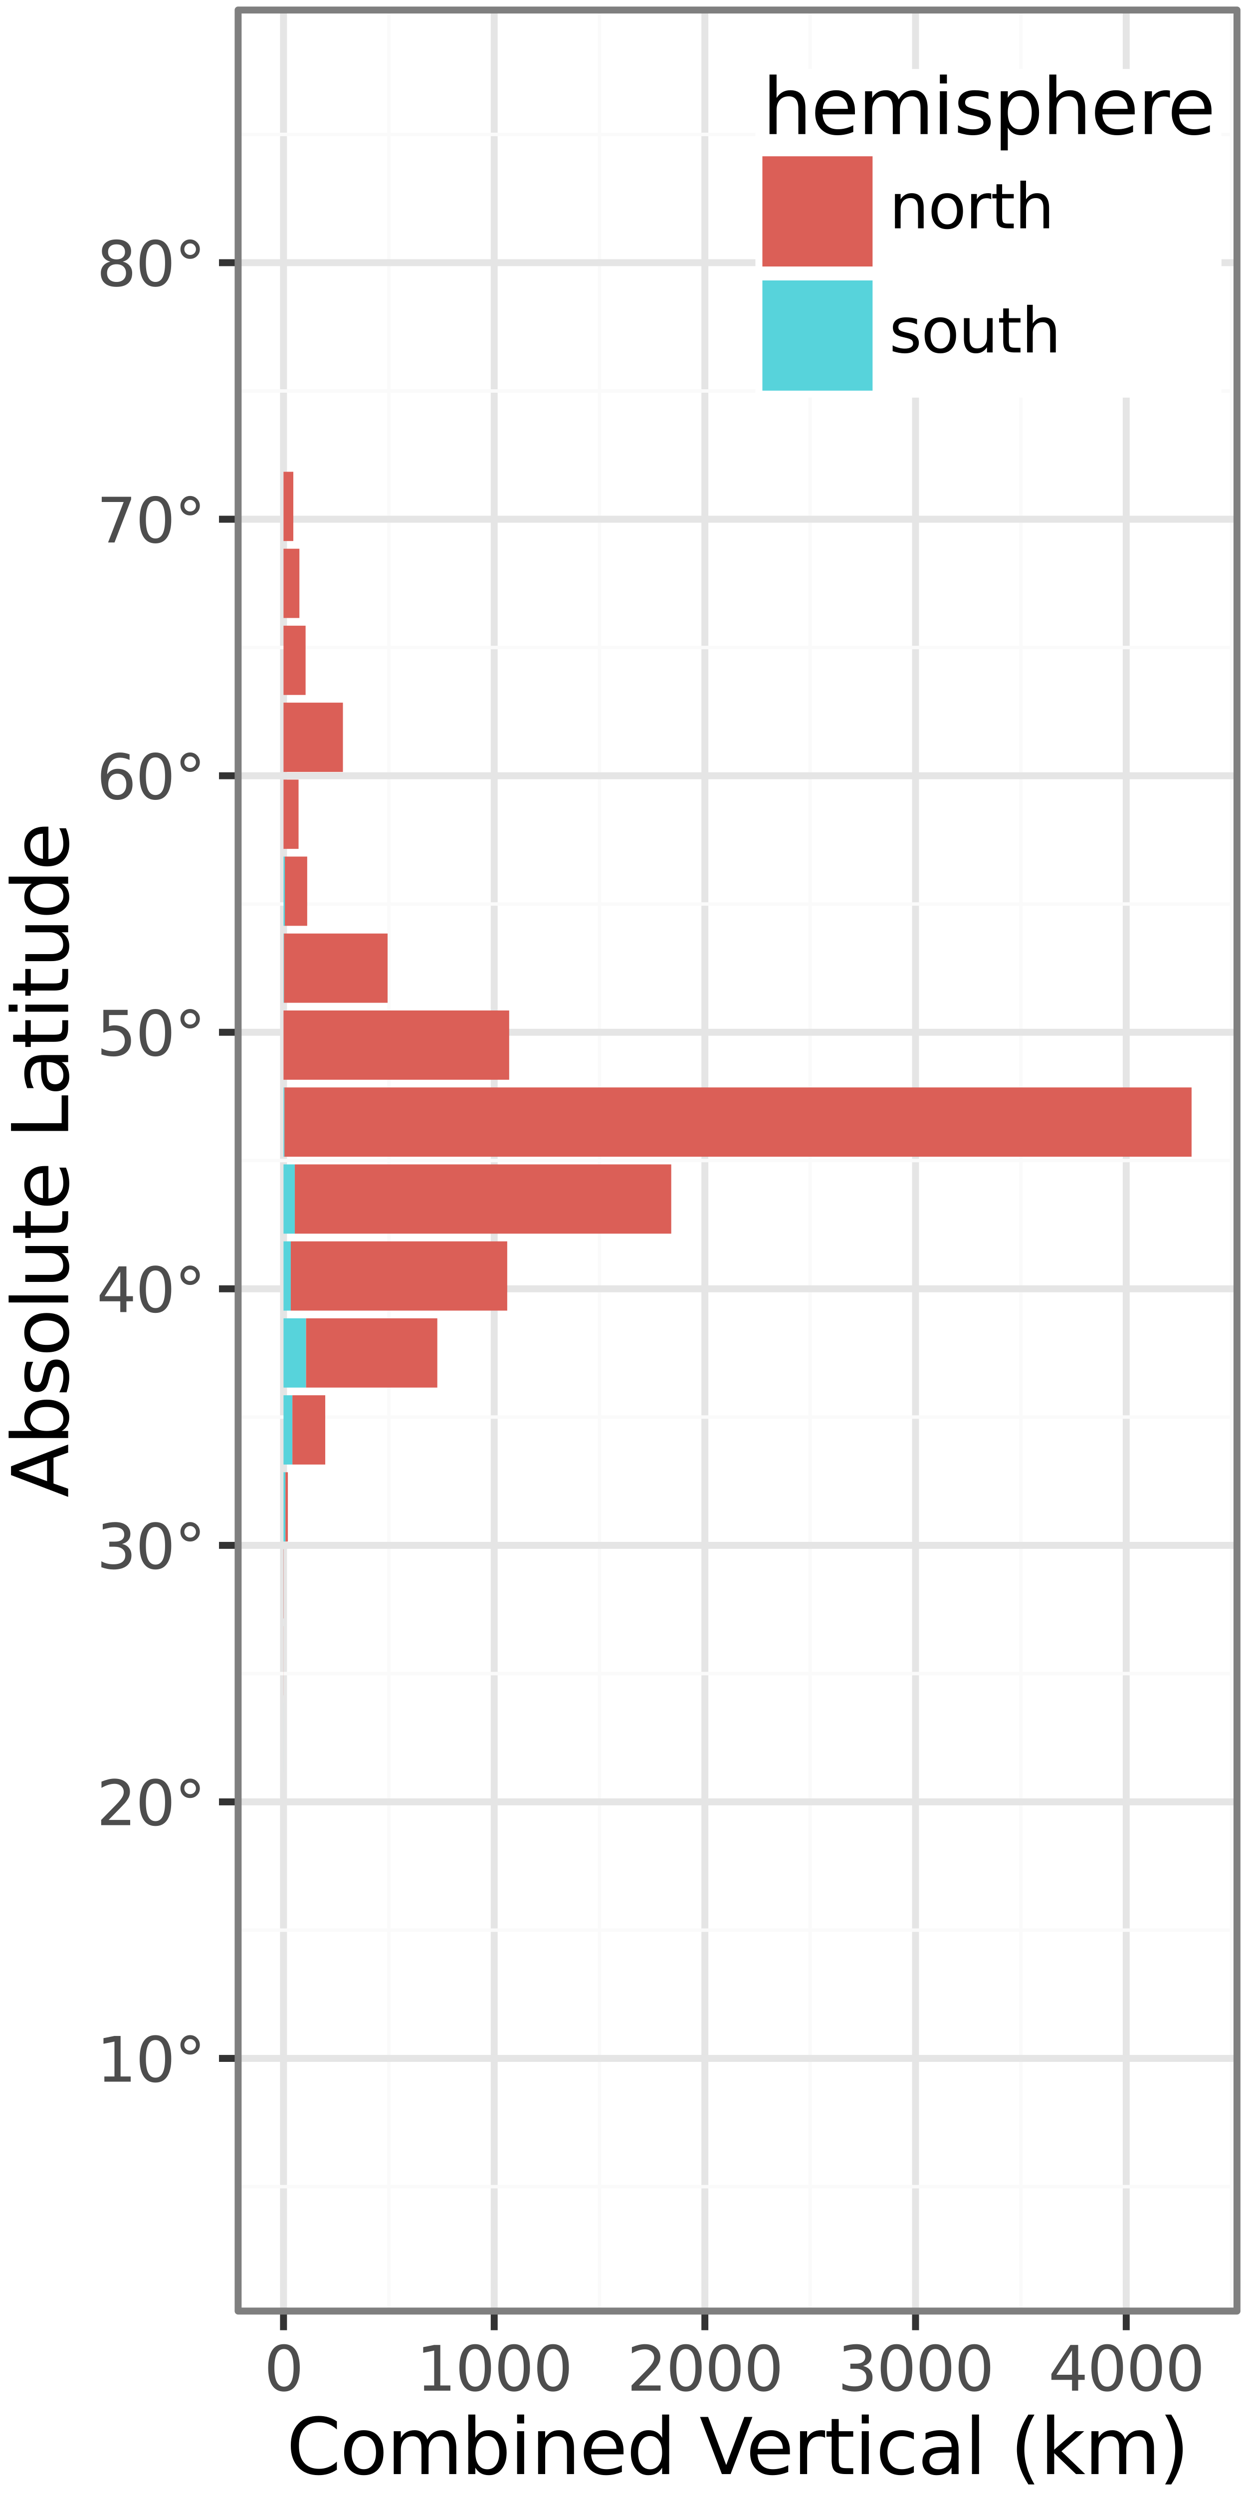 <?xml version="1.0" encoding="utf-8" standalone="no"?>
<!DOCTYPE svg PUBLIC "-//W3C//DTD SVG 1.1//EN"
  "http://www.w3.org/Graphics/SVG/1.1/DTD/svg11.dtd">
<svg xmlns:xlink="http://www.w3.org/1999/xlink" width="179.28pt" height="359.28pt" viewBox="0 0 179.28 359.28" xmlns="http://www.w3.org/2000/svg" version="1.1">
 <rect x="0" y="0" width="179.28" height="359.28" fill="#808080" stroke="none"/>
 <defs>
  <style type="text/css">*{stroke-linejoin: round; stroke-linecap: butt}</style>
 </defs>
 <g id="figure_1">
  <g id="patch_1">
   <path d="M 0 359.28 
L 179.28 359.28 
L 179.28 0 
L 0 0 
z
" style="fill: #ffffff; stroke: #ffffff; stroke-linejoin: miter"/>
  </g>
  <g id="axes_1">
   <g id="patch_2">
    <path d="M 34.234 332.127 
L 177.84 332.127 
L 177.84 1.44 
L 34.234 1.44 
z
" style="fill: #ffffff"/>
   </g>
   <g id="matplotlib.axis_1">
    <g id="xtick_1">
     <g id="line2d_1">
      <path d="M 40.761 332.127 
L 40.761 1.44 
" clip-path="url(#p1d8fb23719)" style="fill: none; stroke: #e5e5e5; stroke-linecap: square"/>
     </g>
     <g id="line2d_2">
      <path d="M 40.761 332.127 
" style="fill: none; stroke: #333333; stroke-width: 1.5; stroke-linecap: square"/>
      <defs>
       <path id="m9de377997c" d="M 0 0 
L 0 2.75 
" style="stroke: #333333"/>
      </defs>
      <g>
       <use xlink:href="#m9de377997c" x="40.761" y="332.127" style="fill: #333333; stroke: #333333"/>
      </g>
     </g>
     <g id="text_1">
      <!-- 0 -->
      <g style="fill: #4d4d4d" transform="translate(37.962 343.564) scale(0.088 -0.088)">
       <defs>
        <path id="DejaVuSans-30" d="M 2034 4250 
Q 1547 4250 1301 3770 
Q 1056 3291 1056 2328 
Q 1056 1369 1301 889 
Q 1547 409 2034 409 
Q 2525 409 2770 889 
Q 3016 1369 3016 2328 
Q 3016 3291 2770 3770 
Q 2525 4250 2034 4250 
z
M 2034 4750 
Q 2819 4750 3233 4129 
Q 3647 3509 3647 2328 
Q 3647 1150 3233 529 
Q 2819 -91 2034 -91 
Q 1250 -91 836 529 
Q 422 1150 422 2328 
Q 422 3509 836 4129 
Q 1250 4750 2034 4750 
z
" transform="scale(0.016)"/>
       </defs>
       <use xlink:href="#DejaVuSans-30"/>
      </g>
     </g>
    </g>
    <g id="xtick_2">
     <g id="line2d_3">
      <path d="M 71.05 332.127 
L 71.05 1.44 
" clip-path="url(#p1d8fb23719)" style="fill: none; stroke: #e5e5e5; stroke-linecap: square"/>
     </g>
     <g id="line2d_4">
      <path d="M 71.05 332.127 
" style="fill: none; stroke: #333333; stroke-width: 1.5; stroke-linecap: square"/>
      <g>
       <use xlink:href="#m9de377997c" x="71.05" y="332.127" style="fill: #333333; stroke: #333333"/>
      </g>
     </g>
     <g id="text_2">
      <!-- 1000 -->
      <g style="fill: #4d4d4d" transform="translate(59.852 343.564) scale(0.088 -0.088)">
       <defs>
        <path id="DejaVuSans-31" d="M 794 531 
L 1825 531 
L 1825 4091 
L 703 3866 
L 703 4441 
L 1819 4666 
L 2450 4666 
L 2450 531 
L 3481 531 
L 3481 0 
L 794 0 
L 794 531 
z
" transform="scale(0.016)"/>
       </defs>
       <use xlink:href="#DejaVuSans-31"/>
       <use xlink:href="#DejaVuSans-30" x="63.623"/>
       <use xlink:href="#DejaVuSans-30" x="127.246"/>
       <use xlink:href="#DejaVuSans-30" x="190.869"/>
      </g>
     </g>
    </g>
    <g id="xtick_3">
     <g id="line2d_5">
      <path d="M 101.339 332.127 
L 101.339 1.44 
" clip-path="url(#p1d8fb23719)" style="fill: none; stroke: #e5e5e5; stroke-linecap: square"/>
     </g>
     <g id="line2d_6">
      <path d="M 101.339 332.127 
" style="fill: none; stroke: #333333; stroke-width: 1.5; stroke-linecap: square"/>
      <g>
       <use xlink:href="#m9de377997c" x="101.339" y="332.127" style="fill: #333333; stroke: #333333"/>
      </g>
     </g>
     <g id="text_3">
      <!-- 2000 -->
      <g style="fill: #4d4d4d" transform="translate(90.141 343.564) scale(0.088 -0.088)">
       <defs>
        <path id="DejaVuSans-32" d="M 1228 531 
L 3431 531 
L 3431 0 
L 469 0 
L 469 531 
Q 828 903 1448 1529 
Q 2069 2156 2228 2338 
Q 2531 2678 2651 2914 
Q 2772 3150 2772 3378 
Q 2772 3750 2511 3984 
Q 2250 4219 1831 4219 
Q 1534 4219 1204 4116 
Q 875 4013 500 3803 
L 500 4441 
Q 881 4594 1212 4672 
Q 1544 4750 1819 4750 
Q 2544 4750 2975 4387 
Q 3406 4025 3406 3419 
Q 3406 3131 3298 2873 
Q 3191 2616 2906 2266 
Q 2828 2175 2409 1742 
Q 1991 1309 1228 531 
z
" transform="scale(0.016)"/>
       </defs>
       <use xlink:href="#DejaVuSans-32"/>
       <use xlink:href="#DejaVuSans-30" x="63.623"/>
       <use xlink:href="#DejaVuSans-30" x="127.246"/>
       <use xlink:href="#DejaVuSans-30" x="190.869"/>
      </g>
     </g>
    </g>
    <g id="xtick_4">
     <g id="line2d_7">
      <path d="M 131.627 332.127 
L 131.627 1.44 
" clip-path="url(#p1d8fb23719)" style="fill: none; stroke: #e5e5e5; stroke-linecap: square"/>
     </g>
     <g id="line2d_8">
      <path d="M 131.627 332.127 
" style="fill: none; stroke: #333333; stroke-width: 1.5; stroke-linecap: square"/>
      <g>
       <use xlink:href="#m9de377997c" x="131.627" y="332.127" style="fill: #333333; stroke: #333333"/>
      </g>
     </g>
     <g id="text_4">
      <!-- 3000 -->
      <g style="fill: #4d4d4d" transform="translate(120.429 343.564) scale(0.088 -0.088)">
       <defs>
        <path id="DejaVuSans-33" d="M 2597 2516 
Q 3050 2419 3304 2112 
Q 3559 1806 3559 1356 
Q 3559 666 3084 287 
Q 2609 -91 1734 -91 
Q 1441 -91 1130 -33 
Q 819 25 488 141 
L 488 750 
Q 750 597 1062 519 
Q 1375 441 1716 441 
Q 2309 441 2620 675 
Q 2931 909 2931 1356 
Q 2931 1769 2642 2001 
Q 2353 2234 1838 2234 
L 1294 2234 
L 1294 2753 
L 1863 2753 
Q 2328 2753 2575 2939 
Q 2822 3125 2822 3475 
Q 2822 3834 2567 4026 
Q 2313 4219 1838 4219 
Q 1578 4219 1281 4162 
Q 984 4106 628 3988 
L 628 4550 
Q 988 4650 1302 4700 
Q 1616 4750 1894 4750 
Q 2613 4750 3031 4423 
Q 3450 4097 3450 3541 
Q 3450 3153 3228 2886 
Q 3006 2619 2597 2516 
z
" transform="scale(0.016)"/>
       </defs>
       <use xlink:href="#DejaVuSans-33"/>
       <use xlink:href="#DejaVuSans-30" x="63.623"/>
       <use xlink:href="#DejaVuSans-30" x="127.246"/>
       <use xlink:href="#DejaVuSans-30" x="190.869"/>
      </g>
     </g>
    </g>
    <g id="xtick_5">
     <g id="line2d_9">
      <path d="M 161.916 332.127 
L 161.916 1.44 
" clip-path="url(#p1d8fb23719)" style="fill: none; stroke: #e5e5e5; stroke-linecap: square"/>
     </g>
     <g id="line2d_10">
      <path d="M 161.916 332.127 
" style="fill: none; stroke: #333333; stroke-width: 1.5; stroke-linecap: square"/>
      <g>
       <use xlink:href="#m9de377997c" x="161.916" y="332.127" style="fill: #333333; stroke: #333333"/>
      </g>
     </g>
     <g id="text_5">
      <!-- 4000 -->
      <g style="fill: #4d4d4d" transform="translate(150.718 343.564) scale(0.088 -0.088)">
       <defs>
        <path id="DejaVuSans-34" d="M 2419 4116 
L 825 1625 
L 2419 1625 
L 2419 4116 
z
M 2253 4666 
L 3047 4666 
L 3047 1625 
L 3713 1625 
L 3713 1100 
L 3047 1100 
L 3047 0 
L 2419 0 
L 2419 1100 
L 313 1100 
L 313 1709 
L 2253 4666 
z
" transform="scale(0.016)"/>
       </defs>
       <use xlink:href="#DejaVuSans-34"/>
       <use xlink:href="#DejaVuSans-30" x="63.623"/>
       <use xlink:href="#DejaVuSans-30" x="127.246"/>
       <use xlink:href="#DejaVuSans-30" x="190.869"/>
      </g>
     </g>
    </g>
    <g id="xtick_6">
     <g id="line2d_11">
      <path d="M 55.906 332.127 
L 55.906 1.44 
" clip-path="url(#p1d8fb23719)" style="fill: none; stroke: #fafafa; stroke-width: 0.5; stroke-linecap: square"/>
     </g>
    </g>
    <g id="xtick_7">
     <g id="line2d_12">
      <path d="M 86.194 332.127 
L 86.194 1.44 
" clip-path="url(#p1d8fb23719)" style="fill: none; stroke: #fafafa; stroke-width: 0.5; stroke-linecap: square"/>
     </g>
    </g>
    <g id="xtick_8">
     <g id="line2d_13">
      <path d="M 116.483 332.127 
L 116.483 1.44 
" clip-path="url(#p1d8fb23719)" style="fill: none; stroke: #fafafa; stroke-width: 0.5; stroke-linecap: square"/>
     </g>
    </g>
    <g id="xtick_9">
     <g id="line2d_14">
      <path d="M 146.772 332.127 
L 146.772 1.44 
" clip-path="url(#p1d8fb23719)" style="fill: none; stroke: #fafafa; stroke-width: 0.5; stroke-linecap: square"/>
     </g>
    </g>
    <g id="xtick_10">
     <g id="line2d_15">
      <path d="M 177.06 332.127 
L 177.06 1.44 
" clip-path="url(#p1d8fb23719)" style="fill: none; stroke: #fafafa; stroke-width: 0.5; stroke-linecap: square"/>
     </g>
    </g>
   </g>
   <g id="matplotlib.axis_2">
    <g id="ytick_1">
     <g id="line2d_16">
      <path d="M 34.234 295.814 
L 177.84 295.814 
" clip-path="url(#p1d8fb23719)" style="fill: none; stroke: #e5e5e5; stroke-linecap: square"/>
     </g>
     <g id="line2d_17">
      <path d="M 34.234 295.814 
" style="fill: none; stroke: #333333; stroke-width: 1.5; stroke-linecap: square"/>
      <defs>
       <path id="m66bc4561e3" d="M 0 0 
L -2.75 0 
" style="stroke: #333333"/>
      </defs>
      <g>
       <use xlink:href="#m66bc4561e3" x="34.234" y="295.814" style="fill: #333333; stroke: #333333"/>
      </g>
     </g>
     <g id="text_6">
      <!-- 10° -->
      <g style="fill: #4d4d4d" transform="translate(13.886 299.158) scale(0.088 -0.088)">
       <defs>
        <path id="DejaVuSans-b0" d="M 1600 4347 
Q 1350 4347 1178 4173 
Q 1006 4000 1006 3750 
Q 1006 3503 1178 3333 
Q 1350 3163 1600 3163 
Q 1850 3163 2022 3333 
Q 2194 3503 2194 3750 
Q 2194 3997 2020 4172 
Q 1847 4347 1600 4347 
z
M 1600 4750 
Q 1800 4750 1984 4673 
Q 2169 4597 2303 4453 
Q 2447 4313 2519 4134 
Q 2591 3956 2591 3750 
Q 2591 3338 2302 3052 
Q 2013 2766 1594 2766 
Q 1172 2766 890 3047 
Q 609 3328 609 3750 
Q 609 4169 896 4459 
Q 1184 4750 1600 4750 
z
" transform="scale(0.016)"/>
       </defs>
       <use xlink:href="#DejaVuSans-31"/>
       <use xlink:href="#DejaVuSans-30" x="63.623"/>
       <use xlink:href="#DejaVuSans-b0" x="127.246"/>
      </g>
     </g>
    </g>
    <g id="ytick_2">
     <g id="line2d_18">
      <path d="M 34.234 258.948 
L 177.84 258.948 
" clip-path="url(#p1d8fb23719)" style="fill: none; stroke: #e5e5e5; stroke-linecap: square"/>
     </g>
     <g id="line2d_19">
      <path d="M 34.234 258.948 
" style="fill: none; stroke: #333333; stroke-width: 1.5; stroke-linecap: square"/>
      <g>
       <use xlink:href="#m66bc4561e3" x="34.234" y="258.948" style="fill: #333333; stroke: #333333"/>
      </g>
     </g>
     <g id="text_7">
      <!-- 20° -->
      <g style="fill: #4d4d4d" transform="translate(13.886 262.292) scale(0.088 -0.088)">
       <use xlink:href="#DejaVuSans-32"/>
       <use xlink:href="#DejaVuSans-30" x="63.623"/>
       <use xlink:href="#DejaVuSans-b0" x="127.246"/>
      </g>
     </g>
    </g>
    <g id="ytick_3">
     <g id="line2d_20">
      <path d="M 34.234 222.083 
L 177.84 222.083 
" clip-path="url(#p1d8fb23719)" style="fill: none; stroke: #e5e5e5; stroke-linecap: square"/>
     </g>
     <g id="line2d_21">
      <path d="M 34.234 222.083 
" style="fill: none; stroke: #333333; stroke-width: 1.5; stroke-linecap: square"/>
      <g>
       <use xlink:href="#m66bc4561e3" x="34.234" y="222.083" style="fill: #333333; stroke: #333333"/>
      </g>
     </g>
     <g id="text_8">
      <!-- 30° -->
      <g style="fill: #4d4d4d" transform="translate(13.886 225.426) scale(0.088 -0.088)">
       <use xlink:href="#DejaVuSans-33"/>
       <use xlink:href="#DejaVuSans-30" x="63.623"/>
       <use xlink:href="#DejaVuSans-b0" x="127.246"/>
      </g>
     </g>
    </g>
    <g id="ytick_4">
     <g id="line2d_22">
      <path d="M 34.234 185.217 
L 177.84 185.217 
" clip-path="url(#p1d8fb23719)" style="fill: none; stroke: #e5e5e5; stroke-linecap: square"/>
     </g>
     <g id="line2d_23">
      <path d="M 34.234 185.217 
" style="fill: none; stroke: #333333; stroke-width: 1.5; stroke-linecap: square"/>
      <g>
       <use xlink:href="#m66bc4561e3" x="34.234" y="185.217" style="fill: #333333; stroke: #333333"/>
      </g>
     </g>
     <g id="text_9">
      <!-- 40° -->
      <g style="fill: #4d4d4d" transform="translate(13.886 188.56) scale(0.088 -0.088)">
       <use xlink:href="#DejaVuSans-34"/>
       <use xlink:href="#DejaVuSans-30" x="63.623"/>
       <use xlink:href="#DejaVuSans-b0" x="127.246"/>
      </g>
     </g>
    </g>
    <g id="ytick_5">
     <g id="line2d_24">
      <path d="M 34.234 148.351 
L 177.84 148.351 
" clip-path="url(#p1d8fb23719)" style="fill: none; stroke: #e5e5e5; stroke-linecap: square"/>
     </g>
     <g id="line2d_25">
      <path d="M 34.234 148.351 
" style="fill: none; stroke: #333333; stroke-width: 1.5; stroke-linecap: square"/>
      <g>
       <use xlink:href="#m66bc4561e3" x="34.234" y="148.351" style="fill: #333333; stroke: #333333"/>
      </g>
     </g>
     <g id="text_10">
      <!-- 50° -->
      <g style="fill: #4d4d4d" transform="translate(13.886 151.694) scale(0.088 -0.088)">
       <defs>
        <path id="DejaVuSans-35" d="M 691 4666 
L 3169 4666 
L 3169 4134 
L 1269 4134 
L 1269 2991 
Q 1406 3038 1543 3061 
Q 1681 3084 1819 3084 
Q 2600 3084 3056 2656 
Q 3513 2228 3513 1497 
Q 3513 744 3044 326 
Q 2575 -91 1722 -91 
Q 1428 -91 1123 -41 
Q 819 9 494 109 
L 494 744 
Q 775 591 1075 516 
Q 1375 441 1709 441 
Q 2250 441 2565 725 
Q 2881 1009 2881 1497 
Q 2881 1984 2565 2268 
Q 2250 2553 1709 2553 
Q 1456 2553 1204 2497 
Q 953 2441 691 2322 
L 691 4666 
z
" transform="scale(0.016)"/>
       </defs>
       <use xlink:href="#DejaVuSans-35"/>
       <use xlink:href="#DejaVuSans-30" x="63.623"/>
       <use xlink:href="#DejaVuSans-b0" x="127.246"/>
      </g>
     </g>
    </g>
    <g id="ytick_6">
     <g id="line2d_26">
      <path d="M 34.234 111.485 
L 177.84 111.485 
" clip-path="url(#p1d8fb23719)" style="fill: none; stroke: #e5e5e5; stroke-linecap: square"/>
     </g>
     <g id="line2d_27">
      <path d="M 34.234 111.485 
" style="fill: none; stroke: #333333; stroke-width: 1.5; stroke-linecap: square"/>
      <g>
       <use xlink:href="#m66bc4561e3" x="34.234" y="111.485" style="fill: #333333; stroke: #333333"/>
      </g>
     </g>
     <g id="text_11">
      <!-- 60° -->
      <g style="fill: #4d4d4d" transform="translate(13.886 114.828) scale(0.088 -0.088)">
       <defs>
        <path id="DejaVuSans-36" d="M 2113 2584 
Q 1688 2584 1439 2293 
Q 1191 2003 1191 1497 
Q 1191 994 1439 701 
Q 1688 409 2113 409 
Q 2538 409 2786 701 
Q 3034 994 3034 1497 
Q 3034 2003 2786 2293 
Q 2538 2584 2113 2584 
z
M 3366 4563 
L 3366 3988 
Q 3128 4100 2886 4159 
Q 2644 4219 2406 4219 
Q 1781 4219 1451 3797 
Q 1122 3375 1075 2522 
Q 1259 2794 1537 2939 
Q 1816 3084 2150 3084 
Q 2853 3084 3261 2657 
Q 3669 2231 3669 1497 
Q 3669 778 3244 343 
Q 2819 -91 2113 -91 
Q 1303 -91 875 529 
Q 447 1150 447 2328 
Q 447 3434 972 4092 
Q 1497 4750 2381 4750 
Q 2619 4750 2861 4703 
Q 3103 4656 3366 4563 
z
" transform="scale(0.016)"/>
       </defs>
       <use xlink:href="#DejaVuSans-36"/>
       <use xlink:href="#DejaVuSans-30" x="63.623"/>
       <use xlink:href="#DejaVuSans-b0" x="127.246"/>
      </g>
     </g>
    </g>
    <g id="ytick_7">
     <g id="line2d_28">
      <path d="M 34.234 74.619 
L 177.84 74.619 
" clip-path="url(#p1d8fb23719)" style="fill: none; stroke: #e5e5e5; stroke-linecap: square"/>
     </g>
     <g id="line2d_29">
      <path d="M 34.234 74.619 
" style="fill: none; stroke: #333333; stroke-width: 1.5; stroke-linecap: square"/>
      <g>
       <use xlink:href="#m66bc4561e3" x="34.234" y="74.619" style="fill: #333333; stroke: #333333"/>
      </g>
     </g>
     <g id="text_12">
      <!-- 70° -->
      <g style="fill: #4d4d4d" transform="translate(13.886 77.962) scale(0.088 -0.088)">
       <defs>
        <path id="DejaVuSans-37" d="M 525 4666 
L 3525 4666 
L 3525 4397 
L 1831 0 
L 1172 0 
L 2766 4134 
L 525 4134 
L 525 4666 
z
" transform="scale(0.016)"/>
       </defs>
       <use xlink:href="#DejaVuSans-37"/>
       <use xlink:href="#DejaVuSans-30" x="63.623"/>
       <use xlink:href="#DejaVuSans-b0" x="127.246"/>
      </g>
     </g>
    </g>
    <g id="ytick_8">
     <g id="line2d_30">
      <path d="M 34.234 37.753 
L 177.84 37.753 
" clip-path="url(#p1d8fb23719)" style="fill: none; stroke: #e5e5e5; stroke-linecap: square"/>
     </g>
     <g id="line2d_31">
      <path d="M 34.234 37.753 
" style="fill: none; stroke: #333333; stroke-width: 1.5; stroke-linecap: square"/>
      <g>
       <use xlink:href="#m66bc4561e3" x="34.234" y="37.753" style="fill: #333333; stroke: #333333"/>
      </g>
     </g>
     <g id="text_13">
      <!-- 80° -->
      <g style="fill: #4d4d4d" transform="translate(13.886 41.096) scale(0.088 -0.088)">
       <defs>
        <path id="DejaVuSans-38" d="M 2034 2216 
Q 1584 2216 1326 1975 
Q 1069 1734 1069 1313 
Q 1069 891 1326 650 
Q 1584 409 2034 409 
Q 2484 409 2743 651 
Q 3003 894 3003 1313 
Q 3003 1734 2745 1975 
Q 2488 2216 2034 2216 
z
M 1403 2484 
Q 997 2584 770 2862 
Q 544 3141 544 3541 
Q 544 4100 942 4425 
Q 1341 4750 2034 4750 
Q 2731 4750 3128 4425 
Q 3525 4100 3525 3541 
Q 3525 3141 3298 2862 
Q 3072 2584 2669 2484 
Q 3125 2378 3379 2068 
Q 3634 1759 3634 1313 
Q 3634 634 3220 271 
Q 2806 -91 2034 -91 
Q 1263 -91 848 271 
Q 434 634 434 1313 
Q 434 1759 690 2068 
Q 947 2378 1403 2484 
z
M 1172 3481 
Q 1172 3119 1398 2916 
Q 1625 2713 2034 2713 
Q 2441 2713 2670 2916 
Q 2900 3119 2900 3481 
Q 2900 3844 2670 4047 
Q 2441 4250 2034 4250 
Q 1625 4250 1398 4047 
Q 1172 3844 1172 3481 
z
" transform="scale(0.016)"/>
       </defs>
       <use xlink:href="#DejaVuSans-38"/>
       <use xlink:href="#DejaVuSans-30" x="63.623"/>
       <use xlink:href="#DejaVuSans-b0" x="127.246"/>
      </g>
     </g>
    </g>
    <g id="ytick_9">
     <g id="line2d_32">
      <path d="M 34.234 314.247 
L 177.84 314.247 
" clip-path="url(#p1d8fb23719)" style="fill: none; stroke: #fafafa; stroke-width: 0.5; stroke-linecap: square"/>
     </g>
    </g>
    <g id="ytick_10">
     <g id="line2d_33">
      <path d="M 34.234 277.381 
L 177.84 277.381 
" clip-path="url(#p1d8fb23719)" style="fill: none; stroke: #fafafa; stroke-width: 0.5; stroke-linecap: square"/>
     </g>
    </g>
    <g id="ytick_11">
     <g id="line2d_34">
      <path d="M 34.234 240.515 
L 177.84 240.515 
" clip-path="url(#p1d8fb23719)" style="fill: none; stroke: #fafafa; stroke-width: 0.5; stroke-linecap: square"/>
     </g>
    </g>
    <g id="ytick_12">
     <g id="line2d_35">
      <path d="M 34.234 203.65 
L 177.84 203.65 
" clip-path="url(#p1d8fb23719)" style="fill: none; stroke: #fafafa; stroke-width: 0.5; stroke-linecap: square"/>
     </g>
    </g>
    <g id="ytick_13">
     <g id="line2d_36">
      <path d="M 34.234 166.784 
L 177.84 166.784 
" clip-path="url(#p1d8fb23719)" style="fill: none; stroke: #fafafa; stroke-width: 0.5; stroke-linecap: square"/>
     </g>
    </g>
    <g id="ytick_14">
     <g id="line2d_37">
      <path d="M 34.234 129.918 
L 177.84 129.918 
" clip-path="url(#p1d8fb23719)" style="fill: none; stroke: #fafafa; stroke-width: 0.5; stroke-linecap: square"/>
     </g>
    </g>
    <g id="ytick_15">
     <g id="line2d_38">
      <path d="M 34.234 93.052 
L 177.84 93.052 
" clip-path="url(#p1d8fb23719)" style="fill: none; stroke: #fafafa; stroke-width: 0.5; stroke-linecap: square"/>
     </g>
    </g>
    <g id="ytick_16">
     <g id="line2d_39">
      <path d="M 34.234 56.186 
L 177.84 56.186 
" clip-path="url(#p1d8fb23719)" style="fill: none; stroke: #fafafa; stroke-width: 0.5; stroke-linecap: square"/>
     </g>
    </g>
    <g id="ytick_17">
     <g id="line2d_40">
      <path d="M 34.234 19.32 
L 177.84 19.32 
" clip-path="url(#p1d8fb23719)" style="fill: none; stroke: #fafafa; stroke-width: 0.5; stroke-linecap: square"/>
     </g>
    </g>
   </g>
   <g id="PolyCollection_1">
    <path d="M 40.761 332.127 
L 40.761 322.174 
L 40.761 322.174 
L 40.761 332.127 
z
" clip-path="url(#p1d8fb23719)" style="fill: #57d3db"/>
    <path d="M 40.761 332.127 
L 40.761 322.174 
L 40.761 322.174 
L 40.761 332.127 
z
" clip-path="url(#p1d8fb23719)" style="fill: #db5f57"/>
    <path d="M 40.761 321.068 
L 40.761 311.114 
L 40.761 311.114 
L 40.761 321.068 
z
" clip-path="url(#p1d8fb23719)" style="fill: #57d3db"/>
    <path d="M 40.761 321.068 
L 40.761 311.114 
L 40.761 311.114 
L 40.761 321.068 
z
" clip-path="url(#p1d8fb23719)" style="fill: #db5f57"/>
    <path d="M 40.761 310.008 
L 40.761 300.054 
L 40.761 300.054 
L 40.761 310.008 
z
" clip-path="url(#p1d8fb23719)" style="fill: #57d3db"/>
    <path d="M 40.761 310.008 
L 40.761 300.054 
L 40.761 300.054 
L 40.761 310.008 
z
" clip-path="url(#p1d8fb23719)" style="fill: #db5f57"/>
    <path d="M 40.761 298.948 
L 40.761 288.994 
L 40.761 288.994 
L 40.761 298.948 
z
" clip-path="url(#p1d8fb23719)" style="fill: #57d3db"/>
    <path d="M 40.761 298.948 
L 40.761 288.994 
L 40.761 288.994 
L 40.761 298.948 
z
" clip-path="url(#p1d8fb23719)" style="fill: #db5f57"/>
    <path d="M 40.761 287.888 
L 40.761 277.934 
L 40.761 277.934 
L 40.761 287.888 
z
" clip-path="url(#p1d8fb23719)" style="fill: #57d3db"/>
    <path d="M 40.761 287.888 
L 40.761 277.934 
L 40.761 277.934 
L 40.761 287.888 
z
" clip-path="url(#p1d8fb23719)" style="fill: #db5f57"/>
    <path d="M 40.761 276.828 
L 40.761 266.875 
L 40.761 266.875 
L 40.761 276.828 
z
" clip-path="url(#p1d8fb23719)" style="fill: #57d3db"/>
    <path d="M 40.761 276.828 
L 40.761 266.875 
L 40.761 266.875 
L 40.761 276.828 
z
" clip-path="url(#p1d8fb23719)" style="fill: #db5f57"/>
    <path d="M 40.761 265.769 
L 40.761 255.815 
L 40.761 255.815 
L 40.761 265.769 
z
" clip-path="url(#p1d8fb23719)" style="fill: #57d3db"/>
    <path d="M 40.761 265.769 
L 40.761 255.815 
L 40.761 255.815 
L 40.761 265.769 
z
" clip-path="url(#p1d8fb23719)" style="fill: #db5f57"/>
    <path d="M 40.761 254.709 
L 40.761 244.755 
L 40.764 244.755 
L 40.764 254.709 
z
" clip-path="url(#p1d8fb23719)" style="fill: #57d3db"/>
    <path d="M 40.764 254.709 
L 40.764 244.755 
L 40.764 244.755 
L 40.764 254.709 
z
" clip-path="url(#p1d8fb23719)" style="fill: #db5f57"/>
    <path d="M 40.761 243.649 
L 40.761 233.695 
L 40.761 233.695 
L 40.761 243.649 
z
" clip-path="url(#p1d8fb23719)" style="fill: #57d3db"/>
    <path d="M 40.761 243.649 
L 40.761 233.695 
L 40.772 233.695 
L 40.772 243.649 
z
" clip-path="url(#p1d8fb23719)" style="fill: #db5f57"/>
    <path d="M 40.761 232.589 
L 40.761 222.636 
L 40.767 222.636 
L 40.767 232.589 
z
" clip-path="url(#p1d8fb23719)" style="fill: #57d3db"/>
    <path d="M 40.767 232.589 
L 40.767 222.636 
L 40.797 222.636 
L 40.797 232.589 
z
" clip-path="url(#p1d8fb23719)" style="fill: #db5f57"/>
    <path d="M 40.761 221.53 
L 40.761 211.576 
L 41.04 211.576 
L 41.04 221.53 
z
" clip-path="url(#p1d8fb23719)" style="fill: #57d3db"/>
    <path d="M 41.04 221.53 
L 41.04 211.576 
L 41.387 211.576 
L 41.387 221.53 
z
" clip-path="url(#p1d8fb23719)" style="fill: #db5f57"/>
    <path d="M 40.761 210.47 
L 40.761 200.516 
L 42.036 200.516 
L 42.036 210.47 
z
" clip-path="url(#p1d8fb23719)" style="fill: #57d3db"/>
    <path d="M 42.036 210.47 
L 42.036 200.516 
L 46.76 200.516 
L 46.76 210.47 
z
" clip-path="url(#p1d8fb23719)" style="fill: #db5f57"/>
    <path d="M 40.761 199.41 
L 40.761 189.456 
L 44.001 189.456 
L 44.001 199.41 
z
" clip-path="url(#p1d8fb23719)" style="fill: #57d3db"/>
    <path d="M 44.001 199.41 
L 44.001 189.456 
L 62.872 189.456 
L 62.872 199.41 
z
" clip-path="url(#p1d8fb23719)" style="fill: #db5f57"/>
    <path d="M 40.761 188.35 
L 40.761 178.396 
L 41.809 178.396 
L 41.809 188.35 
z
" clip-path="url(#p1d8fb23719)" style="fill: #57d3db"/>
    <path d="M 41.809 188.35 
L 41.809 178.396 
L 72.923 178.396 
L 72.923 188.35 
z
" clip-path="url(#p1d8fb23719)" style="fill: #db5f57"/>
    <path d="M 40.761 177.29 
L 40.761 167.337 
L 42.386 167.337 
L 42.386 177.29 
z
" clip-path="url(#p1d8fb23719)" style="fill: #57d3db"/>
    <path d="M 42.386 177.29 
L 42.386 167.337 
L 96.504 167.337 
L 96.504 177.29 
z
" clip-path="url(#p1d8fb23719)" style="fill: #db5f57"/>
    <path d="M 40.761 166.231 
L 40.761 156.277 
L 40.895 156.277 
L 40.895 166.231 
z
" clip-path="url(#p1d8fb23719)" style="fill: #57d3db"/>
    <path d="M 40.895 166.231 
L 40.895 156.277 
L 171.312 156.277 
L 171.312 166.231 
z
" clip-path="url(#p1d8fb23719)" style="fill: #db5f57"/>
    <path d="M 40.761 155.171 
L 40.761 145.217 
L 40.761 145.217 
L 40.761 155.171 
z
" clip-path="url(#p1d8fb23719)" style="fill: #57d3db"/>
    <path d="M 40.761 155.171 
L 40.761 145.217 
L 73.204 145.217 
L 73.204 155.171 
z
" clip-path="url(#p1d8fb23719)" style="fill: #db5f57"/>
    <path d="M 40.761 144.111 
L 40.761 134.157 
L 40.825 134.157 
L 40.825 144.111 
z
" clip-path="url(#p1d8fb23719)" style="fill: #57d3db"/>
    <path d="M 40.825 144.111 
L 40.825 134.157 
L 55.724 134.157 
L 55.724 144.111 
z
" clip-path="url(#p1d8fb23719)" style="fill: #db5f57"/>
    <path d="M 40.761 133.051 
L 40.761 123.098 
L 40.954 123.098 
L 40.954 133.051 
z
" clip-path="url(#p1d8fb23719)" style="fill: #57d3db"/>
    <path d="M 40.954 133.051 
L 40.954 123.098 
L 44.166 123.098 
L 44.166 133.051 
z
" clip-path="url(#p1d8fb23719)" style="fill: #db5f57"/>
    <path d="M 40.761 121.992 
L 40.761 112.038 
L 40.761 112.038 
L 40.761 121.992 
z
" clip-path="url(#p1d8fb23719)" style="fill: #57d3db"/>
    <path d="M 40.761 121.992 
L 40.761 112.038 
L 42.924 112.038 
L 42.924 121.992 
z
" clip-path="url(#p1d8fb23719)" style="fill: #db5f57"/>
    <path d="M 40.761 110.932 
L 40.761 100.978 
L 40.761 100.978 
L 40.761 110.932 
z
" clip-path="url(#p1d8fb23719)" style="fill: #57d3db"/>
    <path d="M 40.761 110.932 
L 40.761 100.978 
L 49.302 100.978 
L 49.302 110.932 
z
" clip-path="url(#p1d8fb23719)" style="fill: #db5f57"/>
    <path d="M 40.761 99.872 
L 40.761 89.918 
L 40.761 89.918 
L 40.761 99.872 
z
" clip-path="url(#p1d8fb23719)" style="fill: #57d3db"/>
    <path d="M 40.761 99.872 
L 40.761 89.918 
L 43.935 89.918 
L 43.935 99.872 
z
" clip-path="url(#p1d8fb23719)" style="fill: #db5f57"/>
    <path d="M 40.761 88.812 
L 40.761 78.858 
L 40.761 78.858 
L 40.761 88.812 
z
" clip-path="url(#p1d8fb23719)" style="fill: #57d3db"/>
    <path d="M 40.761 88.812 
L 40.761 78.858 
L 43.045 78.858 
L 43.045 88.812 
z
" clip-path="url(#p1d8fb23719)" style="fill: #db5f57"/>
    <path d="M 40.761 77.752 
L 40.761 67.799 
L 40.761 67.799 
L 40.761 77.752 
z
" clip-path="url(#p1d8fb23719)" style="fill: #57d3db"/>
    <path d="M 40.761 77.752 
L 40.761 67.799 
L 42.17 67.799 
L 42.17 77.752 
z
" clip-path="url(#p1d8fb23719)" style="fill: #db5f57"/>
    <path d="M 40.761 66.693 
L 40.761 56.739 
L 40.761 56.739 
L 40.761 66.693 
z
" clip-path="url(#p1d8fb23719)" style="fill: #57d3db"/>
    <path d="M 40.761 66.693 
L 40.761 56.739 
L 40.761 56.739 
L 40.761 66.693 
z
" clip-path="url(#p1d8fb23719)" style="fill: #db5f57"/>
    <path d="M 40.761 55.633 
L 40.761 45.679 
L 40.761 45.679 
L 40.761 55.633 
z
" clip-path="url(#p1d8fb23719)" style="fill: #57d3db"/>
    <path d="M 40.761 55.633 
L 40.761 45.679 
L 40.761 45.679 
L 40.761 55.633 
z
" clip-path="url(#p1d8fb23719)" style="fill: #db5f57"/>
    <path d="M 40.761 44.573 
L 40.761 34.619 
L 40.761 34.619 
L 40.761 44.573 
z
" clip-path="url(#p1d8fb23719)" style="fill: #57d3db"/>
    <path d="M 40.761 44.573 
L 40.761 34.619 
L 40.761 34.619 
L 40.761 44.573 
z
" clip-path="url(#p1d8fb23719)" style="fill: #db5f57"/>
    <path d="M 40.761 33.513 
L 40.761 23.56 
L 40.761 23.56 
L 40.761 33.513 
z
" clip-path="url(#p1d8fb23719)" style="fill: #57d3db"/>
    <path d="M 40.761 33.513 
L 40.761 23.56 
L 40.761 23.56 
L 40.761 33.513 
z
" clip-path="url(#p1d8fb23719)" style="fill: #db5f57"/>
    <path d="M 40.761 22.454 
L 40.761 12.5 
L 40.761 12.5 
L 40.761 22.454 
z
" clip-path="url(#p1d8fb23719)" style="fill: #57d3db"/>
    <path d="M 40.761 22.454 
L 40.761 12.5 
L 40.761 12.5 
L 40.761 22.454 
z
" clip-path="url(#p1d8fb23719)" style="fill: #db5f57"/>
    <path d="M 40.761 11.394 
L 40.761 1.44 
L 40.761 1.44 
L 40.761 11.394 
z
" clip-path="url(#p1d8fb23719)" style="fill: #57d3db"/>
    <path d="M 40.761 11.394 
L 40.761 1.44 
L 40.761 1.44 
L 40.761 11.394 
z
" clip-path="url(#p1d8fb23719)" style="fill: #db5f57"/>
   </g>
  </g>
  <g id="patch_3">
   <path d="M 34.234 332.127 
L 177.84 332.127 
L 177.84 1.44 
L 34.234 1.44 
L 34.234 332.127 
z
" style="fill: none; stroke: #7f7f7f; stroke-linejoin: miter"/>
  </g>
  <g id="text_14">
   <!-- Combined Vertical (km) -->
   <g transform="translate(41.175 355.552) scale(0.11 -0.11)">
    <defs>
     <path id="DejaVuSans-43" d="M 4122 4306 
L 4122 3641 
Q 3803 3938 3442 4084 
Q 3081 4231 2675 4231 
Q 1875 4231 1450 3742 
Q 1025 3253 1025 2328 
Q 1025 1406 1450 917 
Q 1875 428 2675 428 
Q 3081 428 3442 575 
Q 3803 722 4122 1019 
L 4122 359 
Q 3791 134 3420 21 
Q 3050 -91 2638 -91 
Q 1578 -91 968 557 
Q 359 1206 359 2328 
Q 359 3453 968 4101 
Q 1578 4750 2638 4750 
Q 3056 4750 3426 4639 
Q 3797 4528 4122 4306 
z
" transform="scale(0.016)"/>
     <path id="DejaVuSans-6f" d="M 1959 3097 
Q 1497 3097 1228 2736 
Q 959 2375 959 1747 
Q 959 1119 1226 758 
Q 1494 397 1959 397 
Q 2419 397 2687 759 
Q 2956 1122 2956 1747 
Q 2956 2369 2687 2733 
Q 2419 3097 1959 3097 
z
M 1959 3584 
Q 2709 3584 3137 3096 
Q 3566 2609 3566 1747 
Q 3566 888 3137 398 
Q 2709 -91 1959 -91 
Q 1206 -91 779 398 
Q 353 888 353 1747 
Q 353 2609 779 3096 
Q 1206 3584 1959 3584 
z
" transform="scale(0.016)"/>
     <path id="DejaVuSans-6d" d="M 3328 2828 
Q 3544 3216 3844 3400 
Q 4144 3584 4550 3584 
Q 5097 3584 5394 3201 
Q 5691 2819 5691 2113 
L 5691 0 
L 5113 0 
L 5113 2094 
Q 5113 2597 4934 2840 
Q 4756 3084 4391 3084 
Q 3944 3084 3684 2787 
Q 3425 2491 3425 1978 
L 3425 0 
L 2847 0 
L 2847 2094 
Q 2847 2600 2669 2842 
Q 2491 3084 2119 3084 
Q 1678 3084 1418 2786 
Q 1159 2488 1159 1978 
L 1159 0 
L 581 0 
L 581 3500 
L 1159 3500 
L 1159 2956 
Q 1356 3278 1631 3431 
Q 1906 3584 2284 3584 
Q 2666 3584 2933 3390 
Q 3200 3197 3328 2828 
z
" transform="scale(0.016)"/>
     <path id="DejaVuSans-62" d="M 3116 1747 
Q 3116 2381 2855 2742 
Q 2594 3103 2138 3103 
Q 1681 3103 1420 2742 
Q 1159 2381 1159 1747 
Q 1159 1113 1420 752 
Q 1681 391 2138 391 
Q 2594 391 2855 752 
Q 3116 1113 3116 1747 
z
M 1159 2969 
Q 1341 3281 1617 3432 
Q 1894 3584 2278 3584 
Q 2916 3584 3314 3078 
Q 3713 2572 3713 1747 
Q 3713 922 3314 415 
Q 2916 -91 2278 -91 
Q 1894 -91 1617 61 
Q 1341 213 1159 525 
L 1159 0 
L 581 0 
L 581 4863 
L 1159 4863 
L 1159 2969 
z
" transform="scale(0.016)"/>
     <path id="DejaVuSans-69" d="M 603 3500 
L 1178 3500 
L 1178 0 
L 603 0 
L 603 3500 
z
M 603 4863 
L 1178 4863 
L 1178 4134 
L 603 4134 
L 603 4863 
z
" transform="scale(0.016)"/>
     <path id="DejaVuSans-6e" d="M 3513 2113 
L 3513 0 
L 2938 0 
L 2938 2094 
Q 2938 2591 2744 2837 
Q 2550 3084 2163 3084 
Q 1697 3084 1428 2787 
Q 1159 2491 1159 1978 
L 1159 0 
L 581 0 
L 581 3500 
L 1159 3500 
L 1159 2956 
Q 1366 3272 1645 3428 
Q 1925 3584 2291 3584 
Q 2894 3584 3203 3211 
Q 3513 2838 3513 2113 
z
" transform="scale(0.016)"/>
     <path id="DejaVuSans-65" d="M 3597 1894 
L 3597 1613 
L 953 1613 
Q 991 1019 1311 708 
Q 1631 397 2203 397 
Q 2534 397 2845 478 
Q 3156 559 3463 722 
L 3463 178 
Q 3153 47 2828 -22 
Q 2503 -91 2169 -91 
Q 1331 -91 842 396 
Q 353 884 353 1716 
Q 353 2575 817 3079 
Q 1281 3584 2069 3584 
Q 2775 3584 3186 3129 
Q 3597 2675 3597 1894 
z
M 3022 2063 
Q 3016 2534 2758 2815 
Q 2500 3097 2075 3097 
Q 1594 3097 1305 2825 
Q 1016 2553 972 2059 
L 3022 2063 
z
" transform="scale(0.016)"/>
     <path id="DejaVuSans-64" d="M 2906 2969 
L 2906 4863 
L 3481 4863 
L 3481 0 
L 2906 0 
L 2906 525 
Q 2725 213 2448 61 
Q 2172 -91 1784 -91 
Q 1150 -91 751 415 
Q 353 922 353 1747 
Q 353 2572 751 3078 
Q 1150 3584 1784 3584 
Q 2172 3584 2448 3432 
Q 2725 3281 2906 2969 
z
M 947 1747 
Q 947 1113 1208 752 
Q 1469 391 1925 391 
Q 2381 391 2643 752 
Q 2906 1113 2906 1747 
Q 2906 2381 2643 2742 
Q 2381 3103 1925 3103 
Q 1469 3103 1208 2742 
Q 947 2381 947 1747 
z
" transform="scale(0.016)"/>
     <path id="DejaVuSans-20" transform="scale(0.016)"/>
     <path id="DejaVuSans-56" d="M 1831 0 
L 50 4666 
L 709 4666 
L 2188 738 
L 3669 4666 
L 4325 4666 
L 2547 0 
L 1831 0 
z
" transform="scale(0.016)"/>
     <path id="DejaVuSans-72" d="M 2631 2963 
Q 2534 3019 2420 3045 
Q 2306 3072 2169 3072 
Q 1681 3072 1420 2755 
Q 1159 2438 1159 1844 
L 1159 0 
L 581 0 
L 581 3500 
L 1159 3500 
L 1159 2956 
Q 1341 3275 1631 3429 
Q 1922 3584 2338 3584 
Q 2397 3584 2469 3576 
Q 2541 3569 2628 3553 
L 2631 2963 
z
" transform="scale(0.016)"/>
     <path id="DejaVuSans-74" d="M 1172 4494 
L 1172 3500 
L 2356 3500 
L 2356 3053 
L 1172 3053 
L 1172 1153 
Q 1172 725 1289 603 
Q 1406 481 1766 481 
L 2356 481 
L 2356 0 
L 1766 0 
Q 1100 0 847 248 
Q 594 497 594 1153 
L 594 3053 
L 172 3053 
L 172 3500 
L 594 3500 
L 594 4494 
L 1172 4494 
z
" transform="scale(0.016)"/>
     <path id="DejaVuSans-63" d="M 3122 3366 
L 3122 2828 
Q 2878 2963 2633 3030 
Q 2388 3097 2138 3097 
Q 1578 3097 1268 2742 
Q 959 2388 959 1747 
Q 959 1106 1268 751 
Q 1578 397 2138 397 
Q 2388 397 2633 464 
Q 2878 531 3122 666 
L 3122 134 
Q 2881 22 2623 -34 
Q 2366 -91 2075 -91 
Q 1284 -91 818 406 
Q 353 903 353 1747 
Q 353 2603 823 3093 
Q 1294 3584 2113 3584 
Q 2378 3584 2631 3529 
Q 2884 3475 3122 3366 
z
" transform="scale(0.016)"/>
     <path id="DejaVuSans-61" d="M 2194 1759 
Q 1497 1759 1228 1600 
Q 959 1441 959 1056 
Q 959 750 1161 570 
Q 1363 391 1709 391 
Q 2188 391 2477 730 
Q 2766 1069 2766 1631 
L 2766 1759 
L 2194 1759 
z
M 3341 1997 
L 3341 0 
L 2766 0 
L 2766 531 
Q 2569 213 2275 61 
Q 1981 -91 1556 -91 
Q 1019 -91 701 211 
Q 384 513 384 1019 
Q 384 1609 779 1909 
Q 1175 2209 1959 2209 
L 2766 2209 
L 2766 2266 
Q 2766 2663 2505 2880 
Q 2244 3097 1772 3097 
Q 1472 3097 1187 3025 
Q 903 2953 641 2809 
L 641 3341 
Q 956 3463 1253 3523 
Q 1550 3584 1831 3584 
Q 2591 3584 2966 3190 
Q 3341 2797 3341 1997 
z
" transform="scale(0.016)"/>
     <path id="DejaVuSans-6c" d="M 603 4863 
L 1178 4863 
L 1178 0 
L 603 0 
L 603 4863 
z
" transform="scale(0.016)"/>
     <path id="DejaVuSans-28" d="M 1984 4856 
Q 1566 4138 1362 3434 
Q 1159 2731 1159 2009 
Q 1159 1288 1364 580 
Q 1569 -128 1984 -844 
L 1484 -844 
Q 1016 -109 783 600 
Q 550 1309 550 2009 
Q 550 2706 781 3412 
Q 1013 4119 1484 4856 
L 1984 4856 
z
" transform="scale(0.016)"/>
     <path id="DejaVuSans-6b" d="M 581 4863 
L 1159 4863 
L 1159 1991 
L 2875 3500 
L 3609 3500 
L 1753 1863 
L 3688 0 
L 2938 0 
L 1159 1709 
L 1159 0 
L 581 0 
L 581 4863 
z
" transform="scale(0.016)"/>
     <path id="DejaVuSans-29" d="M 513 4856 
L 1013 4856 
Q 1481 4119 1714 3412 
Q 1947 2706 1947 2009 
Q 1947 1309 1714 600 
Q 1481 -109 1013 -844 
L 513 -844 
Q 928 -128 1133 580 
Q 1338 1288 1338 2009 
Q 1338 2731 1133 3434 
Q 928 4138 513 4856 
z
" transform="scale(0.016)"/>
    </defs>
    <use xlink:href="#DejaVuSans-43"/>
    <use xlink:href="#DejaVuSans-6f" x="69.824"/>
    <use xlink:href="#DejaVuSans-6d" x="131.006"/>
    <use xlink:href="#DejaVuSans-62" x="228.418"/>
    <use xlink:href="#DejaVuSans-69" x="291.895"/>
    <use xlink:href="#DejaVuSans-6e" x="319.678"/>
    <use xlink:href="#DejaVuSans-65" x="383.057"/>
    <use xlink:href="#DejaVuSans-64" x="444.58"/>
    <use xlink:href="#DejaVuSans-20" x="508.057"/>
    <use xlink:href="#DejaVuSans-56" x="539.844"/>
    <use xlink:href="#DejaVuSans-65" x="600.502"/>
    <use xlink:href="#DejaVuSans-72" x="662.025"/>
    <use xlink:href="#DejaVuSans-74" x="703.139"/>
    <use xlink:href="#DejaVuSans-69" x="742.348"/>
    <use xlink:href="#DejaVuSans-63" x="770.131"/>
    <use xlink:href="#DejaVuSans-61" x="825.111"/>
    <use xlink:href="#DejaVuSans-6c" x="886.391"/>
    <use xlink:href="#DejaVuSans-20" x="914.174"/>
    <use xlink:href="#DejaVuSans-28" x="945.961"/>
    <use xlink:href="#DejaVuSans-6b" x="984.975"/>
    <use xlink:href="#DejaVuSans-6d" x="1042.885"/>
    <use xlink:href="#DejaVuSans-29" x="1140.297"/>
   </g>
  </g>
  <g id="text_15">
   <!-- Absolute Latitude -->
   <g transform="translate(9.798 215.207) rotate(-90) scale(0.11 -0.11)">
    <defs>
     <path id="DejaVuSans-41" d="M 2188 4044 
L 1331 1722 
L 3047 1722 
L 2188 4044 
z
M 1831 4666 
L 2547 4666 
L 4325 0 
L 3669 0 
L 3244 1197 
L 1141 1197 
L 716 0 
L 50 0 
L 1831 4666 
z
" transform="scale(0.016)"/>
     <path id="DejaVuSans-73" d="M 2834 3397 
L 2834 2853 
Q 2591 2978 2328 3040 
Q 2066 3103 1784 3103 
Q 1356 3103 1142 2972 
Q 928 2841 928 2578 
Q 928 2378 1081 2264 
Q 1234 2150 1697 2047 
L 1894 2003 
Q 2506 1872 2764 1633 
Q 3022 1394 3022 966 
Q 3022 478 2636 193 
Q 2250 -91 1575 -91 
Q 1294 -91 989 -36 
Q 684 19 347 128 
L 347 722 
Q 666 556 975 473 
Q 1284 391 1588 391 
Q 1994 391 2212 530 
Q 2431 669 2431 922 
Q 2431 1156 2273 1281 
Q 2116 1406 1581 1522 
L 1381 1569 
Q 847 1681 609 1914 
Q 372 2147 372 2553 
Q 372 3047 722 3315 
Q 1072 3584 1716 3584 
Q 2034 3584 2315 3537 
Q 2597 3491 2834 3397 
z
" transform="scale(0.016)"/>
     <path id="DejaVuSans-75" d="M 544 1381 
L 544 3500 
L 1119 3500 
L 1119 1403 
Q 1119 906 1312 657 
Q 1506 409 1894 409 
Q 2359 409 2629 706 
Q 2900 1003 2900 1516 
L 2900 3500 
L 3475 3500 
L 3475 0 
L 2900 0 
L 2900 538 
Q 2691 219 2414 64 
Q 2138 -91 1772 -91 
Q 1169 -91 856 284 
Q 544 659 544 1381 
z
M 1991 3584 
L 1991 3584 
z
" transform="scale(0.016)"/>
     <path id="DejaVuSans-4c" d="M 628 4666 
L 1259 4666 
L 1259 531 
L 3531 531 
L 3531 0 
L 628 0 
L 628 4666 
z
" transform="scale(0.016)"/>
    </defs>
    <use xlink:href="#DejaVuSans-41"/>
    <use xlink:href="#DejaVuSans-62" x="68.408"/>
    <use xlink:href="#DejaVuSans-73" x="131.885"/>
    <use xlink:href="#DejaVuSans-6f" x="183.984"/>
    <use xlink:href="#DejaVuSans-6c" x="245.166"/>
    <use xlink:href="#DejaVuSans-75" x="272.949"/>
    <use xlink:href="#DejaVuSans-74" x="336.328"/>
    <use xlink:href="#DejaVuSans-65" x="375.537"/>
    <use xlink:href="#DejaVuSans-20" x="437.061"/>
    <use xlink:href="#DejaVuSans-4c" x="468.848"/>
    <use xlink:href="#DejaVuSans-61" x="524.561"/>
    <use xlink:href="#DejaVuSans-74" x="585.84"/>
    <use xlink:href="#DejaVuSans-69" x="625.049"/>
    <use xlink:href="#DejaVuSans-74" x="652.832"/>
    <use xlink:href="#DejaVuSans-75" x="692.041"/>
    <use xlink:href="#DejaVuSans-64" x="755.42"/>
    <use xlink:href="#DejaVuSans-65" x="818.896"/>
   </g>
  </g>
  <g id="patch_4">
   <path d="M 108.608 57.14 
L 175.615 57.14 
L 175.615 9.915 
L 108.608 9.915 
z
" style="fill: #ffffff"/>
  </g>
  <g id="text_16">
   <!-- hemisphere -->
   <g transform="translate(109.608 19.273) scale(0.11 -0.11)">
    <defs>
     <path id="DejaVuSans-68" d="M 3513 2113 
L 3513 0 
L 2938 0 
L 2938 2094 
Q 2938 2591 2744 2837 
Q 2550 3084 2163 3084 
Q 1697 3084 1428 2787 
Q 1159 2491 1159 1978 
L 1159 0 
L 581 0 
L 581 4863 
L 1159 4863 
L 1159 2956 
Q 1366 3272 1645 3428 
Q 1925 3584 2291 3584 
Q 2894 3584 3203 3211 
Q 3513 2838 3513 2113 
z
" transform="scale(0.016)"/>
     <path id="DejaVuSans-70" d="M 1159 525 
L 1159 -1331 
L 581 -1331 
L 581 3500 
L 1159 3500 
L 1159 2969 
Q 1341 3281 1617 3432 
Q 1894 3584 2278 3584 
Q 2916 3584 3314 3078 
Q 3713 2572 3713 1747 
Q 3713 922 3314 415 
Q 2916 -91 2278 -91 
Q 1894 -91 1617 61 
Q 1341 213 1159 525 
z
M 3116 1747 
Q 3116 2381 2855 2742 
Q 2594 3103 2138 3103 
Q 1681 3103 1420 2742 
Q 1159 2381 1159 1747 
Q 1159 1113 1420 752 
Q 1681 391 2138 391 
Q 2594 391 2855 752 
Q 3116 1113 3116 1747 
z
" transform="scale(0.016)"/>
    </defs>
    <use xlink:href="#DejaVuSans-68"/>
    <use xlink:href="#DejaVuSans-65" x="63.379"/>
    <use xlink:href="#DejaVuSans-6d" x="124.902"/>
    <use xlink:href="#DejaVuSans-69" x="222.314"/>
    <use xlink:href="#DejaVuSans-73" x="250.098"/>
    <use xlink:href="#DejaVuSans-70" x="302.197"/>
    <use xlink:href="#DejaVuSans-68" x="365.674"/>
    <use xlink:href="#DejaVuSans-65" x="429.053"/>
    <use xlink:href="#DejaVuSans-72" x="490.576"/>
    <use xlink:href="#DejaVuSans-65" x="529.439"/>
   </g>
  </g>
  <g id="patch_5">
   <path d="M 110.608 37.3 
L 124.448 37.3 
L 124.448 23.46 
L 110.608 23.46 
L 110.608 37.3 
z
" clip-path="url(#p3fd4774b57)" style="fill: none; stroke: #cccccc; stroke-linejoin: miter"/>
  </g>
  <g id="patch_6">
   <path d="M 109.608 38.3 
L 125.448 38.3 
L 125.448 22.46 
L 109.608 22.46 
z
" clip-path="url(#p3fd4774b57)" style="fill: #db5f57"/>
  </g>
  <g id="text_17">
   <!-- north -->
   <g transform="translate(127.848 32.809) scale(0.088 -0.088)">
    <use xlink:href="#DejaVuSans-6e"/>
    <use xlink:href="#DejaVuSans-6f" x="63.379"/>
    <use xlink:href="#DejaVuSans-72" x="124.561"/>
    <use xlink:href="#DejaVuSans-74" x="165.674"/>
    <use xlink:href="#DejaVuSans-68" x="204.883"/>
   </g>
  </g>
  <g id="patch_7">
   <path d="M 110.608 55.14 
L 124.448 55.14 
L 124.448 41.3 
L 110.608 41.3 
L 110.608 55.14 
z
" clip-path="url(#p45999e36d7)" style="fill: none; stroke: #cccccc; stroke-linejoin: miter"/>
  </g>
  <g id="patch_8">
   <path d="M 109.608 56.14 
L 125.448 56.14 
L 125.448 40.3 
L 109.608 40.3 
z
" clip-path="url(#p45999e36d7)" style="fill: #57d3db"/>
  </g>
  <g id="text_18">
   <!-- south -->
   <g transform="translate(127.848 50.649) scale(0.088 -0.088)">
    <use xlink:href="#DejaVuSans-73"/>
    <use xlink:href="#DejaVuSans-6f" x="52.1"/>
    <use xlink:href="#DejaVuSans-75" x="113.281"/>
    <use xlink:href="#DejaVuSans-74" x="176.66"/>
    <use xlink:href="#DejaVuSans-68" x="215.869"/>
   </g>
  </g>
 </g>
 <defs>
  <clipPath id="p1d8fb23719">
   <rect x="34.234" y="1.44" width="143.606" height="330.687"/>
  </clipPath>
  <clipPath id="p3fd4774b57">
   <path d="M 109.608 38.3 
L 109.608 22.46 
L 125.448 22.46 
L 125.448 38.3 
"/>
  </clipPath>
  <clipPath id="p45999e36d7">
   <path d="M 109.608 56.14 
L 109.608 40.3 
L 125.448 40.3 
L 125.448 56.14 
"/>
  </clipPath>
 </defs>
</svg>
